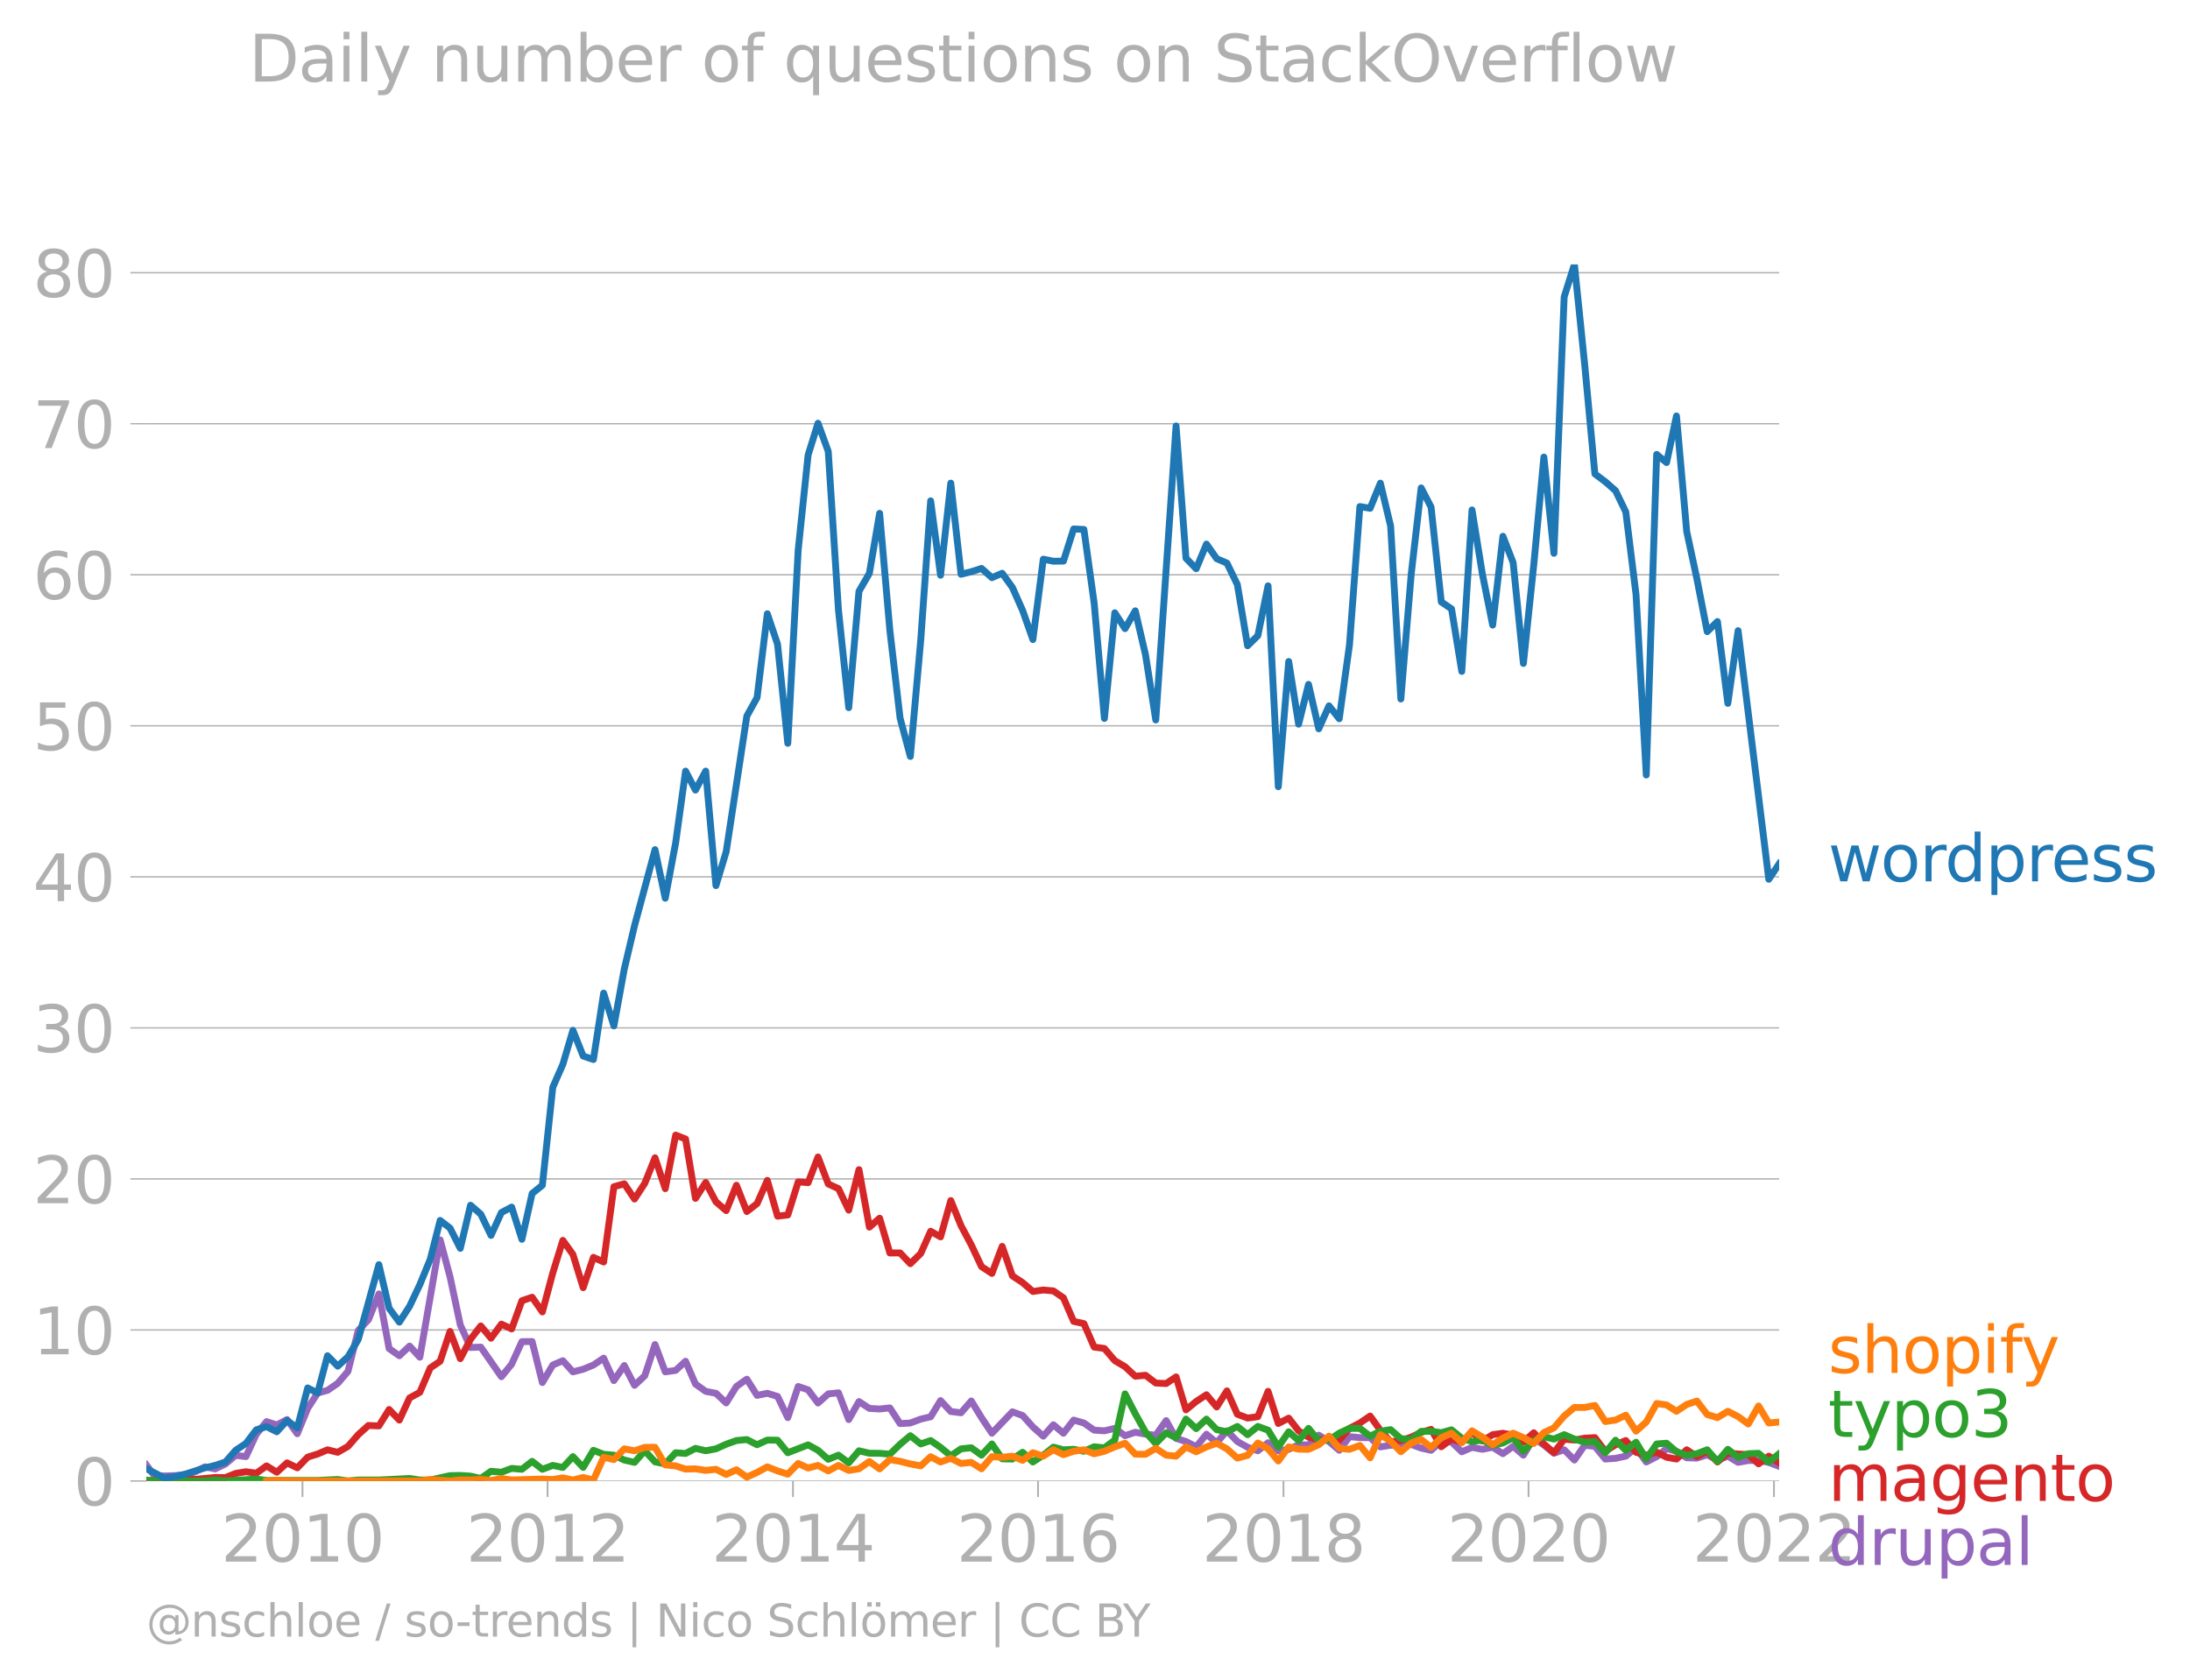 <svg xmlns:xlink="http://www.w3.org/1999/xlink" width="638.655" height="489.969" viewBox="0 0 478.991 367.477" xmlns="http://www.w3.org/2000/svg"><defs><style>*{stroke-linejoin:round;stroke-linecap:butt}</style></defs><g id="figure_1"><path d="M0 367.477h478.991V0H0v367.477z" style="fill:none" id="patch_1"/><g id="axes_1"><path d="M32.015 323.95h357.12V57.838H32.015V323.95z" style="fill:none" id="patch_2"/><g id="matplotlib.axis_1"><g id="xtick_1"><g id="line2d_1"><defs><path id="m1b70f5ff56" d="M0 0v3.5" style="stroke:#b0b0b0;stroke-width:.4"/></defs><use xlink:href="#m1b70f5ff56" x="66.159" y="323.95" style="fill:#b0b0b0;stroke:#b0b0b0;stroke-width:.4"/></g><g style="fill:#b0b0b0" transform="matrix(.14 0 0 -.14 48.344 341.588)" id="text_1"><defs><path id="DejaVuSans-32" d="M1228 531h2203V0H469v531q359 372 979 998 621 627 780 809 303 340 423 576 121 236 121 464 0 372-261 606-261 235-680 235-297 0-627-103-329-103-704-313v638q381 153 712 231 332 78 607 78 725 0 1156-363 431-362 431-968 0-288-108-546-107-257-392-607-78-91-497-524-418-433-1181-1211z" transform="scale(.016)"/><path id="DejaVuSans-30" d="M2034 4250q-487 0-733-480-245-479-245-1442 0-959 245-1439 246-480 733-480 491 0 736 480 246 480 246 1439 0 963-246 1442-245 480-736 480zm0 500q785 0 1199-621 414-620 414-1801 0-1178-414-1799Q2819-91 2034-91q-784 0-1198 620-414 621-414 1799 0 1181 414 1801 414 621 1198 621z" transform="scale(.016)"/><path id="DejaVuSans-31" d="M794 531h1031v3560L703 3866v575l1116 225h631V531h1031V0H794v531z" transform="scale(.016)"/></defs><use xlink:href="#DejaVuSans-32"/><use xlink:href="#DejaVuSans-30" x="63.623"/><use xlink:href="#DejaVuSans-31" x="127.246"/><use xlink:href="#DejaVuSans-30" x="190.869"/></g></g><g id="xtick_2"><use xlink:href="#m1b70f5ff56" x="119.762" y="323.95" style="fill:#b0b0b0;stroke:#b0b0b0;stroke-width:.4" id="line2d_2"/><g style="fill:#b0b0b0" transform="matrix(.14 0 0 -.14 101.947 341.588)" id="text_2"><use xlink:href="#DejaVuSans-32"/><use xlink:href="#DejaVuSans-30" x="63.623"/><use xlink:href="#DejaVuSans-31" x="127.246"/><use xlink:href="#DejaVuSans-32" x="190.869"/></g></g><g id="xtick_3"><use xlink:href="#m1b70f5ff56" x="173.438" y="323.95" style="fill:#b0b0b0;stroke:#b0b0b0;stroke-width:.4" id="line2d_3"/><g style="fill:#b0b0b0" transform="matrix(.14 0 0 -.14 155.623 341.588)" id="text_3"><defs><path id="DejaVuSans-34" d="M2419 4116 825 1625h1594v2491zm-166 550h794V1625h666v-525h-666V0h-628v1100H313v609l1940 2957z" transform="scale(.016)"/></defs><use xlink:href="#DejaVuSans-32"/><use xlink:href="#DejaVuSans-30" x="63.623"/><use xlink:href="#DejaVuSans-31" x="127.246"/><use xlink:href="#DejaVuSans-34" x="190.869"/></g></g><g id="xtick_4"><use xlink:href="#m1b70f5ff56" x="227.041" y="323.95" style="fill:#b0b0b0;stroke:#b0b0b0;stroke-width:.4" id="line2d_4"/><g style="fill:#b0b0b0" transform="matrix(.14 0 0 -.14 209.226 341.588)" id="text_4"><defs><path id="DejaVuSans-36" d="M2113 2584q-425 0-674-291-248-290-248-796 0-503 248-796 249-292 674-292t673 292q248 293 248 796 0 506-248 796-248 291-673 291zm1253 1979v-575q-238 112-480 171-242 60-480 60-625 0-955-422-329-422-376-1275 184 272 462 417 279 145 613 145 703 0 1111-427 408-426 408-1160 0-719-425-1154Q2819-91 2113-91q-810 0-1238 620-428 621-428 1799 0 1106 525 1764t1409 658q238 0 480-47t505-140z" transform="scale(.016)"/></defs><use xlink:href="#DejaVuSans-32"/><use xlink:href="#DejaVuSans-30" x="63.623"/><use xlink:href="#DejaVuSans-31" x="127.246"/><use xlink:href="#DejaVuSans-36" x="190.869"/></g></g><g id="xtick_5"><use xlink:href="#m1b70f5ff56" x="280.718" y="323.95" style="fill:#b0b0b0;stroke:#b0b0b0;stroke-width:.4" id="line2d_5"/><g style="fill:#b0b0b0" transform="matrix(.14 0 0 -.14 262.903 341.588)" id="text_5"><defs><path id="DejaVuSans-38" d="M2034 2216q-450 0-708-241-257-241-257-662 0-422 257-663 258-241 708-241t709 242q260 243 260 662 0 421-258 662-257 241-711 241zm-631 268q-406 100-633 378-226 279-226 679 0 559 398 884 399 325 1092 325 697 0 1094-325t397-884q0-400-227-679-226-278-629-378 456-106 710-416 255-309 255-755 0-679-414-1042Q2806-91 2034-91q-771 0-1186 362-414 363-414 1042 0 446 256 755 257 310 713 416zm-231 997q0-362 226-565 227-203 636-203 407 0 636 203 230 203 230 565 0 363-230 566-229 203-636 203-409 0-636-203-226-203-226-566z" transform="scale(.016)"/></defs><use xlink:href="#DejaVuSans-32"/><use xlink:href="#DejaVuSans-30" x="63.623"/><use xlink:href="#DejaVuSans-31" x="127.246"/><use xlink:href="#DejaVuSans-38" x="190.869"/></g></g><g id="xtick_6"><use xlink:href="#m1b70f5ff56" x="334.321" y="323.95" style="fill:#b0b0b0;stroke:#b0b0b0;stroke-width:.4" id="line2d_6"/><g style="fill:#b0b0b0" transform="matrix(.14 0 0 -.14 316.506 341.588)" id="text_6"><use xlink:href="#DejaVuSans-32"/><use xlink:href="#DejaVuSans-30" x="63.623"/><use xlink:href="#DejaVuSans-32" x="127.246"/><use xlink:href="#DejaVuSans-30" x="190.869"/></g></g><g id="xtick_7"><use xlink:href="#m1b70f5ff56" x="387.997" y="323.95" style="fill:#b0b0b0;stroke:#b0b0b0;stroke-width:.4" id="line2d_7"/><g style="fill:#b0b0b0" transform="matrix(.14 0 0 -.14 370.182 341.588)" id="text_7"><use xlink:href="#DejaVuSans-32"/><use xlink:href="#DejaVuSans-30" x="63.623"/><use xlink:href="#DejaVuSans-32" x="127.246"/><use xlink:href="#DejaVuSans-32" x="190.869"/></g></g></g><g id="matplotlib.axis_2"><g id="ytick_1"><path d="M32.015 323.95h357.12" clip-path="url(#paf08ccc28e)" style="fill:none;stroke:#b0b0b0;stroke-width:.3;stroke-linecap:square" id="line2d_8"/><g id="line2d_9"><defs><path id="mf409feacfd" d="M0 0h-3.5" style="stroke:#b0b0b0;stroke-width:.3"/></defs><use xlink:href="#mf409feacfd" x="32.015" y="323.95" style="fill:#b0b0b0;stroke:#b0b0b0;stroke-width:.3"/></g><use xlink:href="#DejaVuSans-30" style="fill:#b0b0b0" transform="matrix(.14 0 0 -.14 16.108 329.269)" id="text_8"/></g><g id="ytick_2"><path d="M32.015 290.912h357.12" clip-path="url(#paf08ccc28e)" style="fill:none;stroke:#b0b0b0;stroke-width:.3;stroke-linecap:square" id="line2d_10"/><use xlink:href="#mf409feacfd" x="32.015" y="290.912" style="fill:#b0b0b0;stroke:#b0b0b0;stroke-width:.3" id="line2d_11"/><g style="fill:#b0b0b0" transform="matrix(.14 0 0 -.14 7.2 296.231)" id="text_9"><use xlink:href="#DejaVuSans-31"/><use xlink:href="#DejaVuSans-30" x="63.623"/></g></g><g id="ytick_3"><path d="M32.015 257.875h357.12" clip-path="url(#paf08ccc28e)" style="fill:none;stroke:#b0b0b0;stroke-width:.3;stroke-linecap:square" id="line2d_12"/><use xlink:href="#mf409feacfd" x="32.015" y="257.875" style="fill:#b0b0b0;stroke:#b0b0b0;stroke-width:.3" id="line2d_13"/><g style="fill:#b0b0b0" transform="matrix(.14 0 0 -.14 7.2 263.194)" id="text_10"><use xlink:href="#DejaVuSans-32"/><use xlink:href="#DejaVuSans-30" x="63.623"/></g></g><g id="ytick_4"><path d="M32.015 224.837h357.12" clip-path="url(#paf08ccc28e)" style="fill:none;stroke:#b0b0b0;stroke-width:.3;stroke-linecap:square" id="line2d_14"/><use xlink:href="#mf409feacfd" x="32.015" y="224.837" style="fill:#b0b0b0;stroke:#b0b0b0;stroke-width:.3" id="line2d_15"/><g style="fill:#b0b0b0" transform="matrix(.14 0 0 -.14 7.2 230.156)" id="text_11"><defs><path id="DejaVuSans-33" d="M2597 2516q453-97 707-404 255-306 255-756 0-690-475-1069Q2609-91 1734-91q-293 0-604 58T488 141v609q262-153 574-231 313-78 654-78 593 0 904 234t311 681q0 413-289 645-289 233-804 233h-544v519h569q465 0 712 186t247 536q0 359-255 551-254 193-729 193-260 0-557-57-297-56-653-174v562q360 100 674 150t592 50q719 0 1137-327 419-326 419-882 0-388-222-655t-631-370z" transform="scale(.016)"/></defs><use xlink:href="#DejaVuSans-33"/><use xlink:href="#DejaVuSans-30" x="63.623"/></g></g><g id="ytick_5"><path d="M32.015 191.8h357.12" clip-path="url(#paf08ccc28e)" style="fill:none;stroke:#b0b0b0;stroke-width:.3;stroke-linecap:square" id="line2d_16"/><use xlink:href="#mf409feacfd" x="32.015" y="191.8" style="fill:#b0b0b0;stroke:#b0b0b0;stroke-width:.3" id="line2d_17"/><g style="fill:#b0b0b0" transform="matrix(.14 0 0 -.14 7.2 197.119)" id="text_12"><use xlink:href="#DejaVuSans-34"/><use xlink:href="#DejaVuSans-30" x="63.623"/></g></g><g id="ytick_6"><path d="M32.015 158.762h357.12" clip-path="url(#paf08ccc28e)" style="fill:none;stroke:#b0b0b0;stroke-width:.3;stroke-linecap:square" id="line2d_18"/><use xlink:href="#mf409feacfd" x="32.015" y="158.762" style="fill:#b0b0b0;stroke:#b0b0b0;stroke-width:.3" id="line2d_19"/><g style="fill:#b0b0b0" transform="matrix(.14 0 0 -.14 7.2 164.081)" id="text_13"><defs><path id="DejaVuSans-35" d="M691 4666h2478v-532H1269V2991q137 47 274 70 138 23 276 23 781 0 1237-428 457-428 457-1159 0-753-469-1171Q2575-91 1722-91q-294 0-599 50Q819 9 494 109v635q281-153 581-228t634-75q541 0 856 284 316 284 316 772 0 487-316 771-315 285-856 285-253 0-505-56-251-56-513-175v2344z" transform="scale(.016)"/></defs><use xlink:href="#DejaVuSans-35"/><use xlink:href="#DejaVuSans-30" x="63.623"/></g></g><g id="ytick_7"><path d="M32.015 125.725h357.12" clip-path="url(#paf08ccc28e)" style="fill:none;stroke:#b0b0b0;stroke-width:.3;stroke-linecap:square" id="line2d_20"/><use xlink:href="#mf409feacfd" x="32.015" y="125.725" style="fill:#b0b0b0;stroke:#b0b0b0;stroke-width:.3" id="line2d_21"/><g style="fill:#b0b0b0" transform="matrix(.14 0 0 -.14 7.2 131.044)" id="text_14"><use xlink:href="#DejaVuSans-36"/><use xlink:href="#DejaVuSans-30" x="63.623"/></g></g><g id="ytick_8"><path d="M32.015 92.687h357.12" clip-path="url(#paf08ccc28e)" style="fill:none;stroke:#b0b0b0;stroke-width:.3;stroke-linecap:square" id="line2d_22"/><use xlink:href="#mf409feacfd" x="32.015" y="92.687" style="fill:#b0b0b0;stroke:#b0b0b0;stroke-width:.3" id="line2d_23"/><g style="fill:#b0b0b0" transform="matrix(.14 0 0 -.14 7.2 98.006)" id="text_15"><defs><path id="DejaVuSans-37" d="M525 4666h3000v-269L1831 0h-659l1594 4134H525v532z" transform="scale(.016)"/></defs><use xlink:href="#DejaVuSans-37"/><use xlink:href="#DejaVuSans-30" x="63.623"/></g></g><g id="ytick_9"><path d="M32.015 59.65h357.12" clip-path="url(#paf08ccc28e)" style="fill:none;stroke:#b0b0b0;stroke-width:.3;stroke-linecap:square" id="line2d_24"/><use xlink:href="#mf409feacfd" x="32.015" y="59.65" style="fill:#b0b0b0;stroke:#b0b0b0;stroke-width:.3" id="line2d_25"/><g style="fill:#b0b0b0" transform="matrix(.14 0 0 -.14 7.2 64.968)" id="text_16"><use xlink:href="#DejaVuSans-38"/><use xlink:href="#DejaVuSans-30" x="63.623"/></g></g></g><path d="m32.015 320.44 1.726 2.338 2.24.07 2.239-.07 2.276-.214 2.166-.62 2.166-1.085 2.24.448 2.24-1.087 2.239-1.887 2.24.288 2.276-4.902 2.24-2.764 2.239.739 2.24-1.18 2.24 3.098 2.275-5.542 2.167-3.353 2.166-.59 2.24-1.541 2.239-2.615 2.24-8.949 2.239-2.348 2.276-5.648 2.24 11.96 2.24 1.575 2.239-2.125 2.24 2.444 4.442-25.672 2.166 8.088 2.24 10.515 2.24 4.938 2.239-.092 4.516 6.486 2.24-2.742 2.239-4.931 2.24-.025 2.239 8.977 2.276-3.836 2.203-.952 2.203 2.444 2.24-.576 2.24-.916 2.239-1.507 2.24 4.917 2.276-3.304 2.24 4.334 2.239-2.096 2.24-6.824 2.239 5.972 2.276-.32 2.166-2.002 2.166 4.986 2.24 1.606 2.24.419 2.24 2.113 2.239-3.605 2.276-1.599 2.24 3.553 2.24-.462 2.239.682 2.24 4.646 2.276-6.82 2.166.734 2.166 2.89 2.24-2 2.24-.239 2.239 5.855 2.24-3.937 2.275 1.492 2.24.132 2.24-.238 2.24 3.432 2.239-.128 2.276-.853 2.166-.506 2.166-3.544 2.24 2.388 2.24.277 2.24-2.59 2.239 3.655 2.276 3.41 4.48-4.689 2.239.818 2.24 2.486 2.276 2.025 2.202-2.499 2.203 1.86 2.24-2.881 2.24.643 2.239 1.56 2.24.145 2.276-.533 2.24 1.599 2.239-.746 2.24.415 2.24.224 2.275-3.197 2.167 3.894 2.166.688 2.24 1.144 2.239-2.742 2.24 1.861 2.239-2.607 2.276 2.344 2.24 1.254 2.24.771 2.239-1.762 2.24 1.762 2.276-.32 2.166-.978 2.166.02 2.24-2.136 2.24 1.39 2.239 1.914 2.24-2.98 2.276.213 2.24.014 2.239 2.01 2.24-.358 2.239.039 2.276-.213 2.166.795 2.167.484 2.24-1.986 2.239.174 2.24 2.139 2.239-.967 2.276.427 2.24-.452 2.24 1.41 2.239-1.63 2.24 1.95 2.276-3.73 2.203 1.518 2.202 1.786 2.24-.753 2.24 2.245 2.24-3.236 2.239.252 2.276 2.771 2.24-.16 2.24-.48 2.239-1.832 2.24 3.111 2.276-1.172 2.166-1.75 2.166.578 2.24 1.435 2.239.057 2.24-.718 2.24 1.144 2.275-.852 2.24 1.36 2.24-.401 2.24-.04 2.239.466 2.276.853h0" clip-path="url(#paf08ccc28e)" style="fill:none;stroke:#9467bd;stroke-width:1.5;stroke-linecap:square" id="line2d_26"/><path d="m32.015 323.95 1.726-.107 2.24-.003 4.515-.53 2.166.286 4.406-.417 2.24.025 2.239-.906 2.24-.373 2.276.32 2.24-1.599 2.239 1.386 2.24-2.047 2.24 1.087 2.275-2.344 2.167-.678 2.166-.92 2.24.543 2.239-1.29 2.24-2.565 2.239-2.017 2.276.106 2.24-3.595 2.24 2.316 2.239-4.849 2.24-1.225 2.276-5.33 2.166-1.468 2.166-6.524 2.24 5.957 2.24-4.252 2.239-2.906 2.24 2.693 2.276-3.09 2.24 1.058 2.239-6.174 2.24-.764 2.239 3.215 2.276-8.526 2.203-7.125 2.203 3.076 2.24 7.268 2.24-6.63 2.239 1.013 2.24-16.465 2.276-.64 2.24 3.34 2.239-3.446 2.24-5.585 2.239 6.757 2.276-11.723 2.166.86 2.166 12.995 2.24-3.492 2.24 4.238 2.24 1.929 2.239-5.553 2.276 5.755 2.24-1.744 2.24-5.077 2.239 7.83 2.24-.263 2.276-7.247 2.166.187 2.166-5.622 2.24 5.897 2.24 1.03 2.239 4.697 2.24-8.853 2.275 12.575 2.24-1.96 2.24 7.609 2.24-.01 2.239 2.354 2.276-2.238 2.166-4.86 2.166 1.237 2.24-7.947 2.24 5.496 2.24 4.195 2.239 4.757 2.276 1.492 2.24-5.918 2.24 6.45 2.239 1.479 2.24 1.932 2.276-.32 2.202.195 2.203 1.51 2.24 5.162 2.24.487 2.239 5.13 2.24.305 2.276 2.664 2.24 1.325 2.239 2.086 2.24-.213 2.24 1.705 2.275.106 2.167-1.457 2.166 7.212 2.24-1.84 2.239-1.464 2.24 2.675 2.239-3.527 2.276 5.115 2.24.835 2.24-.302 2.239-5.534 2.24 7.026 2.276-1.172 2.166 2.775 2.166 1.381 2.24.562 4.479.11 2.24-2.59 2.276-1.172 2.24-1.524 2.239 3.122 2.24 2.494 2.239-.256 2.276-.746 2.166-1.027 2.167-.678 2.24 3.808 2.239-1.676 2.24.685 2.239-2.177 2.276 1.918 2.24-1.393 2.24-.312 2.239.422 2.24 1.496 2.276-2.025 2.203 2.462 2.202 1.908 2.24-2.96 2.24.189 2.24-.409 2.239-.124 2.276 2.984 2.24-1.428 2.24-.917 2.239 2.569 2.24.628 2.276-.639 2.166 1.096 2.166.396 2.24-2.032 2.239 1.5 2.24-1.17 2.24 2.341 2.275-1.918 4.48.32 2.24 2.01 2.239-1.69 2.276 1.492h0" clip-path="url(#paf08ccc28e)" style="fill:none;stroke:#d62728;stroke-width:1.5;stroke-linecap:square" id="line2d_27"/><path d="m32.015 323.743 1.726.207 2.24-.11 2.239.11h6.608l2.24-.22 2.24.22 6.755-.426 2.24.316 11.16-.008 4.406-.213 2.24.33 2.24-.22 4.515.008 6.719-.338 2.24.338h2.276l4.332-.96 2.24-.039 2.24.146 2.239.515 2.24-1.58 2.276.213 2.24-.835 2.239.195 2.24-1.737 2.239 1.737 2.276-.853 2.203.449 2.203-2.367 2.24 2.355 2.24-3.74 2.239.877 2.24.188 2.276 1.066 2.24.508 2.239-2.533 2.24 2.423 2.239.455 2.276-2.451 2.166.163 2.166-1.123 2.24.533 2.24-.426 2.24-1.005 2.239-.807 2.276-.213 2.24 1.13 2.24-1.023 2.239.032 2.24 2.739 4.442-1.725 2.166 1.192 2.24 1.978 2.24-.913 2.239 1.684 2.24-2.643 2.275.533 2.24.018 2.24.195 2.24-2.177 2.239-1.872 2.276 1.811 2.166-.75 2.166 1.496 2.24 1.848 2.24-1.528 2.24-.234 2.239 1.62 2.276-2.452 2.24 3.254 2.24.05 2.239-1.481 2.24 2.12 2.276-1.492 2.202-1.756 2.203.584 2.24-.117 2.24.437 2.239-.988 2.24.242 2.276-1.705 2.24-10.1 2.239 4.345 2.24 4.025 2.24 2.476 2.275-2.345 2.167 1.112 2.166-4.096 2.24 2.082 2.239-2.082 2.24 2.302 2.239.469 2.276-1.172 2.24 1.804 2.24-1.804 2.239.813 2.24 3.663 2.276-3.304 2.166 1.914 2.166-2.66 2.24 2.7 2.24-.142 2.239-1.51 2.24-1.048h2.276l2.24 1.709 2.239-1.07 2.24-.362 2.239 1.961 2.276.213 2.166-1.796 2.167-.016 2.24.299 2.239-.618 2.24 1.83 2.239.727 2.276-.32 2.24 1.134 2.24-.494 2.239-1.158 2.24 2.97 2.276-2.345 2.203-.838 2.202.519 2.24-.967 2.24.967 2.24.685 2.239-.153 2.276 2.452 2.24-2.74 2.24 2.207 2.239-1.766 2.24 3.684 2.276-3.304 2.166-.16 2.166 1.865 2.24.778 2.239-.351 2.24-.86 2.24 2.565 2.275-2.664 2.24 1.75 2.24-.791 2.24-.09 2.239 1.901 2.276-1.811h0" clip-path="url(#paf08ccc28e)" style="fill:none;stroke:#2ca02c;stroke-width:1.5;stroke-linecap:square" id="line2d_28"/><g style="fill:#1f77b4" transform="matrix(.14 0 0 -.14 399.849 192.785)" id="text_17"><defs><path id="DejaVuSans-77" d="M269 3500h575l719-2731 715 2731h678l719-2731 716 2731h575L4050 0h-678l-753 2869L1863 0h-679L269 3500z" transform="scale(.016)"/><path id="DejaVuSans-6f" d="M1959 3097q-462 0-731-361t-269-989q0-628 267-989 268-361 733-361 460 0 728 362 269 363 269 988 0 622-269 986-268 364-728 364zm0 487q750 0 1178-488 429-487 429-1349 0-859-429-1349Q2709-91 1959-91q-753 0-1180 489-426 490-426 1349 0 862 426 1349 427 488 1180 488z" transform="scale(.016)"/><path id="DejaVuSans-72" d="M2631 2963q-97 56-211 82-114 27-251 27-488 0-749-317t-261-911V0H581v3500h578v-544q182 319 472 473 291 155 707 155 59 0 131-8 72-7 159-23l3-590z" transform="scale(.016)"/><path id="DejaVuSans-64" d="M2906 2969v1894h575V0h-575v525q-181-312-458-464-276-152-664-152-634 0-1033 506-398 507-398 1332t398 1331q399 506 1033 506 388 0 664-152 277-151 458-463zM947 1747q0-634 261-995t717-361q456 0 718 361 263 361 263 995t-263 995q-262 361-718 361t-717-361q-261-361-261-995z" transform="scale(.016)"/><path id="DejaVuSans-70" d="M1159 525v-1856H581v4831h578v-531q182 312 458 463 277 152 661 152 638 0 1036-506 399-506 399-1331T3314 415Q2916-91 2278-91q-384 0-661 152-276 152-458 464zm1957 1222q0 634-261 995t-717 361q-457 0-718-361t-261-995q0-634 261-995t718-361q456 0 717 361t261 995z" transform="scale(.016)"/><path id="DejaVuSans-65" d="M3597 1894v-281H953q38-594 358-905t892-311q331 0 642 81t618 244V178Q3153 47 2828-22t-659-69q-838 0-1327 487-489 488-489 1320 0 859 464 1363 464 505 1252 505 706 0 1117-455 411-454 411-1235zm-575 169q-6 471-264 752-258 282-683 282-481 0-770-272t-333-766l2050 4z" transform="scale(.016)"/><path id="DejaVuSans-73" d="M2834 3397v-544q-243 125-506 187-262 63-544 63-428 0-642-131t-214-394q0-200 153-314t616-217l197-44q612-131 870-370t258-667q0-488-386-773Q2250-91 1575-91q-281 0-586 55T347 128v594q319-166 628-249 309-82 613-82 406 0 624 139 219 139 219 392 0 234-158 359-157 125-692 241l-200 47q-534 112-772 345-237 233-237 639 0 494 350 762 350 269 994 269 318 0 599-47 282-46 519-140z" transform="scale(.016)"/></defs><use xlink:href="#DejaVuSans-77"/><use xlink:href="#DejaVuSans-6f" x="81.787"/><use xlink:href="#DejaVuSans-72" x="142.969"/><use xlink:href="#DejaVuSans-64" x="182.332"/><use xlink:href="#DejaVuSans-70" x="245.809"/><use xlink:href="#DejaVuSans-72" x="309.285"/><use xlink:href="#DejaVuSans-65" x="348.148"/><use xlink:href="#DejaVuSans-73" x="409.672"/><use xlink:href="#DejaVuSans-73" x="461.771"/></g><g style="fill:#ff7f0e" transform="matrix(.14 0 0 -.14 399.849 300.312)" id="text_18"><defs><path id="DejaVuSans-68" d="M3513 2113V0h-575v2094q0 497-194 743-194 247-581 247-466 0-735-297-269-296-269-809V0H581v4863h578V2956q207 316 486 472 280 156 646 156 603 0 912-373 310-373 310-1098z" transform="scale(.016)"/><path id="DejaVuSans-69" d="M603 3500h575V0H603v3500zm0 1363h575v-729H603v729z" transform="scale(.016)"/><path id="DejaVuSans-66" d="M2375 4863v-479h-550q-309 0-430-125-120-125-120-450v-309h947v-447h-947V0H697v3053H147v447h550v244q0 584 272 851 272 268 862 268h544z" transform="scale(.016)"/><path id="DejaVuSans-79" d="M2059-325q-243-625-475-815-231-191-618-191H506v481h338q237 0 368 113 132 112 291 531l103 262L191 3500h609L1894 763l1094 2737h609L2059-325z" transform="scale(.016)"/></defs><use xlink:href="#DejaVuSans-73"/><use xlink:href="#DejaVuSans-68" x="52.1"/><use xlink:href="#DejaVuSans-6f" x="115.479"/><use xlink:href="#DejaVuSans-70" x="176.66"/><use xlink:href="#DejaVuSans-69" x="240.137"/><use xlink:href="#DejaVuSans-66" x="267.92"/><use xlink:href="#DejaVuSans-79" x="301.375"/></g><g style="fill:#2ca02c" transform="matrix(.14 0 0 -.14 399.849 314.312)" id="text_19"><defs><path id="DejaVuSans-74" d="M1172 4494v-994h1184v-447H1172V1153q0-428 117-550t477-122h590V0h-590q-666 0-919 248-253 249-253 905v1900H172v447h422v994h578z" transform="scale(.016)"/></defs><use xlink:href="#DejaVuSans-74"/><use xlink:href="#DejaVuSans-79" x="39.209"/><use xlink:href="#DejaVuSans-70" x="98.389"/><use xlink:href="#DejaVuSans-6f" x="161.865"/><use xlink:href="#DejaVuSans-33" x="223.047"/></g><g style="fill:#d62728" transform="matrix(.14 0 0 -.14 399.849 328.312)" id="text_20"><defs><path id="DejaVuSans-6d" d="M3328 2828q216 388 516 572t706 184q547 0 844-383 297-382 297-1088V0h-578v2094q0 503-179 746-178 244-543 244-447 0-707-297-259-296-259-809V0h-578v2094q0 506-178 748t-550 242q-441 0-701-298-259-298-259-808V0H581v3500h578v-544q197 322 472 475t653 153q382 0 649-194 267-193 395-562z" transform="scale(.016)"/><path id="DejaVuSans-61" d="M2194 1759q-697 0-966-159t-269-544q0-306 202-486 202-179 548-179 479 0 768 339t289 901v128h-572zm1147 238V0h-575v531q-197-318-491-470T1556-91q-537 0-855 302-317 302-317 808 0 590 395 890 396 300 1180 300h807v57q0 397-261 614t-733 217q-300 0-585-72-284-72-546-216v532q315 122 612 182 297 61 578 61 760 0 1135-394 375-393 375-1193z" transform="scale(.016)"/><path id="DejaVuSans-67" d="M2906 1791q0 625-258 968-257 344-723 344-462 0-720-344-258-343-258-968 0-622 258-966t720-344q466 0 723 344 258 344 258 966zm575-1357q0-893-397-1329-396-436-1215-436-303 0-572 45t-522 139v559q253-137 500-202 247-66 503-66 566 0 847 295t281 892v285q-178-310-456-463T1784 0Q1141 0 747 490 353 981 353 1791q0 812 394 1302 394 491 1037 491 388 0 666-153t456-462v531h575V434z" transform="scale(.016)"/><path id="DejaVuSans-6e" d="M3513 2113V0h-575v2094q0 497-194 743-194 247-581 247-466 0-735-297-269-296-269-809V0H581v3500h578v-544q207 316 486 472 280 156 646 156 603 0 912-373 310-373 310-1098z" transform="scale(.016)"/></defs><use xlink:href="#DejaVuSans-6d"/><use xlink:href="#DejaVuSans-61" x="97.412"/><use xlink:href="#DejaVuSans-67" x="158.691"/><use xlink:href="#DejaVuSans-65" x="222.168"/><use xlink:href="#DejaVuSans-6e" x="283.691"/><use xlink:href="#DejaVuSans-74" x="347.07"/><use xlink:href="#DejaVuSans-6f" x="386.279"/></g><g style="fill:#9467bd" transform="matrix(.14 0 0 -.14 399.849 342.312)" id="text_21"><defs><path id="DejaVuSans-75" d="M544 1381v2119h575V1403q0-497 193-746 194-248 582-248 465 0 735 297 271 297 271 810v1984h575V0h-575v538q-209-319-486-474-276-155-642-155-603 0-916 375-312 375-312 1097zm1447 2203z" transform="scale(.016)"/><path id="DejaVuSans-6c" d="M603 4863h575V0H603v4863z" transform="scale(.016)"/></defs><use xlink:href="#DejaVuSans-64"/><use xlink:href="#DejaVuSans-72" x="63.477"/><use xlink:href="#DejaVuSans-75" x="104.59"/><use xlink:href="#DejaVuSans-70" x="167.969"/><use xlink:href="#DejaVuSans-61" x="231.445"/><use xlink:href="#DejaVuSans-6c" x="292.725"/></g><g style="fill:#b0b0b0" transform="matrix(.097 0 0 -.097 32.015 357.986)" id="text_22"><defs><path id="DejaVuSans-40" d="M2381 1678q0-447 222-702 222-254 610-254 384 0 604 256 221 256 221 700 0 438-225 695-225 258-607 258-378 0-602-256-223-256-223-697zm1703-934q-187-241-429-355t-564-114q-538 0-874 389t-336 1014q0 625 337 1015 338 391 873 391 322 0 565-117 244-117 428-354v409h447V722q457 69 714 417 258 349 258 902 0 334-99 628-98 294-298 544-325 409-792 626t-1017 217q-384 0-738-102-353-101-653-301-490-319-767-836-276-517-276-1120 0-497 179-932 180-434 521-765 328-325 759-495 431-171 922-171 403 0 792 136t714 389l281-347q-390-303-851-464t-936-161q-578 0-1091 205-512 205-912 595Q841 78 631 592q-209 514-209 1105 0 569 212 1084 213 516 607 907 403 396 931 607t1119 211q662 0 1229-272 568-271 952-771 234-307 357-666 124-359 124-744 0-822-497-1297T4084 263v481z" transform="scale(.016)"/><path id="DejaVuSans-63" d="M3122 3366v-538q-244 135-489 202t-495 67q-560 0-870-355-309-354-309-995t309-996q310-354 870-354 250 0 495 67t489 202V134Q2881 22 2623-34q-257-57-548-57-791 0-1257 497-465 497-465 1341 0 856 470 1346 471 491 1290 491 265 0 518-55 253-54 491-163z" transform="scale(.016)"/><path id="DejaVuSans-2f" d="M1625 4666h531L531-594H0l1625 5260z" transform="scale(.016)"/><path id="DejaVuSans-2d" d="M313 2009h1684v-512H313v512z" transform="scale(.016)"/><path id="DejaVuSans-7c" d="M1344 4891v-6400H813v6400h531z" transform="scale(.016)"/><path id="DejaVuSans-4e" d="M628 4666h850L3547 763v3903h612V0h-850L1241 3903V0H628v4666z" transform="scale(.016)"/><path id="DejaVuSans-53" d="M3425 4513v-616q-359 172-678 256-319 85-616 85-515 0-795-200t-280-569q0-310 186-468 186-157 705-254l381-78q706-135 1042-474t336-907q0-679-455-1029Q2797-91 1919-91q-331 0-705 75-373 75-773 222v650q384-215 753-325 369-109 725-109 540 0 834 212 294 213 294 607 0 343-211 537t-692 291l-385 75q-706 140-1022 440-315 300-315 835 0 619 436 975t1201 356q329 0 669-60 341-59 697-177z" transform="scale(.016)"/><path id="DejaVuSans-f6" d="M1959 3097q-462 0-731-361t-269-989q0-628 267-989 268-361 733-361 460 0 728 362 269 363 269 988 0 622-269 986-268 364-728 364zm0 487q750 0 1178-488 429-487 429-1349 0-859-429-1349Q2709-91 1959-91q-753 0-1180 489-426 490-426 1349 0 862 426 1349 427 488 1180 488zm295 1266h634v-631h-634v631zm-1222 0h634v-631h-634v631z" transform="scale(.016)"/><path id="DejaVuSans-43" d="M4122 4306v-665q-319 297-680 443-361 147-767 147-800 0-1225-489t-425-1414q0-922 425-1411t1225-489q406 0 767 147t680 444V359q-331-225-702-338-370-112-782-112-1060 0-1670 648-609 649-609 1771 0 1125 609 1773 610 649 1670 649 418 0 788-111 371-111 696-333z" transform="scale(.016)"/><path id="DejaVuSans-42" d="M1259 2228V519h1013q509 0 754 211 246 211 246 645 0 438-246 645-245 208-754 208H1259zm0 1919V2741h935q462 0 688 173 227 174 227 530 0 353-227 528-226 175-688 175h-935zm-631 519h1613q722 0 1112-300 391-300 391-853 0-429-200-682t-588-315q466-100 724-418 258-317 258-792 0-625-425-966Q3088 0 2303 0H628v4666z" transform="scale(.016)"/><path id="DejaVuSans-59" d="M-13 4666h679l1293-1919 1285 1919h678L2272 2222V0h-634v2222L-13 4666z" transform="scale(.016)"/></defs><use xlink:href="#DejaVuSans-40"/><use xlink:href="#DejaVuSans-6e" x="100"/><use xlink:href="#DejaVuSans-73" x="163.379"/><use xlink:href="#DejaVuSans-63" x="215.479"/><use xlink:href="#DejaVuSans-68" x="270.459"/><use xlink:href="#DejaVuSans-6c" x="333.838"/><use xlink:href="#DejaVuSans-6f" x="361.621"/><use xlink:href="#DejaVuSans-65" x="422.803"/><use xlink:href="#DejaVuSans-20" x="484.326"/><use xlink:href="#DejaVuSans-2f" x="516.113"/><use xlink:href="#DejaVuSans-20" x="549.805"/><use xlink:href="#DejaVuSans-73" x="581.592"/><use xlink:href="#DejaVuSans-6f" x="633.691"/><use xlink:href="#DejaVuSans-2d" x="696.748"/><use xlink:href="#DejaVuSans-74" x="732.832"/><use xlink:href="#DejaVuSans-72" x="772.041"/><use xlink:href="#DejaVuSans-65" x="810.904"/><use xlink:href="#DejaVuSans-6e" x="872.428"/><use xlink:href="#DejaVuSans-64" x="935.807"/><use xlink:href="#DejaVuSans-73" x="999.283"/><use xlink:href="#DejaVuSans-20" x="1051.383"/><use xlink:href="#DejaVuSans-7c" x="1083.17"/><use xlink:href="#DejaVuSans-20" x="1116.861"/><use xlink:href="#DejaVuSans-4e" x="1148.648"/><use xlink:href="#DejaVuSans-69" x="1223.453"/><use xlink:href="#DejaVuSans-63" x="1251.236"/><use xlink:href="#DejaVuSans-6f" x="1306.217"/><use xlink:href="#DejaVuSans-20" x="1367.398"/><use xlink:href="#DejaVuSans-53" x="1399.186"/><use xlink:href="#DejaVuSans-63" x="1462.662"/><use xlink:href="#DejaVuSans-68" x="1517.643"/><use xlink:href="#DejaVuSans-6c" x="1581.021"/><use xlink:href="#DejaVuSans-f6" x="1608.805"/><use xlink:href="#DejaVuSans-6d" x="1669.986"/><use xlink:href="#DejaVuSans-65" x="1767.398"/><use xlink:href="#DejaVuSans-72" x="1828.922"/><use xlink:href="#DejaVuSans-20" x="1870.035"/><use xlink:href="#DejaVuSans-7c" x="1901.822"/><use xlink:href="#DejaVuSans-20" x="1935.514"/><use xlink:href="#DejaVuSans-43" x="1967.301"/><use xlink:href="#DejaVuSans-43" x="2037.125"/><use xlink:href="#DejaVuSans-20" x="2106.949"/><use xlink:href="#DejaVuSans-42" x="2138.736"/><use xlink:href="#DejaVuSans-59" x="2201.84"/></g><g style="fill:#b0b0b0" transform="matrix(.14 0 0 -.14 54.43 17.838)" id="text_23"><defs><path id="DejaVuSans-44" d="M1259 4147V519h763q966 0 1414 437 448 438 448 1382 0 937-448 1373t-1414 436h-763zm-631 519h1297q1356 0 1990-564 635-564 635-1764 0-1207-638-1773Q3275 0 1925 0H628v4666z" transform="scale(.016)"/><path id="DejaVuSans-62" d="M3116 1747q0 634-261 995t-717 361q-457 0-718-361t-261-995q0-634 261-995t718-361q456 0 717 361t261 995zM1159 2969q182 312 458 463 277 152 661 152 638 0 1036-506 399-506 399-1331T3314 415Q2916-91 2278-91q-384 0-661 152-276 152-458 464V0H581v4863h578V2969z" transform="scale(.016)"/><path id="DejaVuSans-71" d="M947 1747q0-634 261-995t717-361q456 0 718 361 263 361 263 995t-263 995q-262 361-718 361t-717-361q-261-361-261-995zM2906 525q-181-312-458-464-276-152-664-152-634 0-1033 506-398 507-398 1332t398 1331q399 506 1033 506 388 0 664-152 277-151 458-463v531h575v-4831h-575V525z" transform="scale(.016)"/><path id="DejaVuSans-6b" d="M581 4863h578V1991l1716 1509h734L1753 1863 3688 0h-750L1159 1709V0H581v4863z" transform="scale(.016)"/><path id="DejaVuSans-4f" d="M2522 4238q-688 0-1093-513-404-512-404-1397 0-881 404-1394 405-512 1093-512 687 0 1089 512 402 513 402 1394 0 885-402 1397-402 513-1089 513zm0 512q981 0 1568-658 588-658 588-1764 0-1103-588-1761Q3503-91 2522-91q-984 0-1574 656-589 657-589 1763t589 1764q590 658 1574 658z" transform="scale(.016)"/><path id="DejaVuSans-76" d="M191 3500h609L1894 563l1094 2937h609L2284 0h-781L191 3500z" transform="scale(.016)"/></defs><use xlink:href="#DejaVuSans-44"/><use xlink:href="#DejaVuSans-61" x="77.002"/><use xlink:href="#DejaVuSans-69" x="138.281"/><use xlink:href="#DejaVuSans-6c" x="166.064"/><use xlink:href="#DejaVuSans-79" x="193.848"/><use xlink:href="#DejaVuSans-20" x="253.027"/><use xlink:href="#DejaVuSans-6e" x="284.814"/><use xlink:href="#DejaVuSans-75" x="348.193"/><use xlink:href="#DejaVuSans-6d" x="411.572"/><use xlink:href="#DejaVuSans-62" x="508.984"/><use xlink:href="#DejaVuSans-65" x="572.461"/><use xlink:href="#DejaVuSans-72" x="633.984"/><use xlink:href="#DejaVuSans-20" x="675.098"/><use xlink:href="#DejaVuSans-6f" x="706.885"/><use xlink:href="#DejaVuSans-66" x="768.066"/><use xlink:href="#DejaVuSans-20" x="803.271"/><use xlink:href="#DejaVuSans-71" x="835.059"/><use xlink:href="#DejaVuSans-75" x="898.535"/><use xlink:href="#DejaVuSans-65" x="961.914"/><use xlink:href="#DejaVuSans-73" x="1023.438"/><use xlink:href="#DejaVuSans-74" x="1075.537"/><use xlink:href="#DejaVuSans-69" x="1114.746"/><use xlink:href="#DejaVuSans-6f" x="1142.529"/><use xlink:href="#DejaVuSans-6e" x="1203.711"/><use xlink:href="#DejaVuSans-73" x="1267.09"/><use xlink:href="#DejaVuSans-20" x="1319.189"/><use xlink:href="#DejaVuSans-6f" x="1350.977"/><use xlink:href="#DejaVuSans-6e" x="1412.158"/><use xlink:href="#DejaVuSans-20" x="1475.537"/><use xlink:href="#DejaVuSans-53" x="1507.324"/><use xlink:href="#DejaVuSans-74" x="1570.801"/><use xlink:href="#DejaVuSans-61" x="1610.01"/><use xlink:href="#DejaVuSans-63" x="1671.289"/><use xlink:href="#DejaVuSans-6b" x="1726.27"/><use xlink:href="#DejaVuSans-4f" x="1784.18"/><use xlink:href="#DejaVuSans-76" x="1862.891"/><use xlink:href="#DejaVuSans-65" x="1922.07"/><use xlink:href="#DejaVuSans-72" x="1983.594"/><use xlink:href="#DejaVuSans-66" x="2024.707"/><use xlink:href="#DejaVuSans-6c" x="2059.912"/><use xlink:href="#DejaVuSans-6f" x="2087.695"/><use xlink:href="#DejaVuSans-77" x="2148.877"/></g><path d="m58.302 323.95 2.24-.107 4.48.107h26.8l2.277-.32 4.332.32 2.24-.22 2.24.007 2.239-.118 2.24.224 2.276-.426 2.24.313 6.718-.206 2.276.106 2.203-.364 2.203.47 2.24-.557 2.24.558 2.239-4.963 2.24.487 2.276-2.345 2.24.426 2.239-.746 2.24-.025 2.239 3.862 2.276.213 2.166.708 2.166-.069 2.24.352 2.24-.245 2.24 1.126 2.239-1.02 2.276 1.6 2.24-1.02 2.24-1.219 2.239.888 2.24.71 2.276-2.344 2.166 1.005 2.166-.579 2.24 1.208 2.24-1.208 2.239 1.098 2.24-.352 2.275-1.598 2.24 1.62 2.24-2.046 2.24.394 2.239.565 2.276.426 2.166-2.006 2.166 1.153 2.24-.799 2.24 1.12 2.24-.239 2.239 1.41 2.276-2.664 2.24.153 2.24-.26 2.239.92 2.24-1.665 2.276.746 2.202-1.4 2.203 1.08 2.24-.743 2.24-.323 2.239.874 2.24-.554 2.276-.96 2.24-.799 2.239 2.398 2.24.025 2.24-1.304 2.275 1.492 2.167.221 2.166-2.032 2.24 1.073 2.239-1.073 2.24-.8 2.239 1.226 2.276 2.025 2.24-.608 2.24-2.696 2.239 1.265 2.24 2.678 2.276-3.09 2.166.498 2.166.035 2.24-1.002 2.24-1.876 2.239 2.647 2.24.23 2.276-.852 2.24 2.714 2.239-5.059 2.24 1.425 2.239 2.305 2.276-1.918 2.166-.773 2.167 1.732 2.24-2.117 2.239-.973 2.24 2.074 2.239-2.607 2.276 1.385 2.24 1.663 2.24-1.45 2.239-1.083 2.24.977 2.276 1.279 2.203-2.389 2.202-1.022 2.24-2.59 2.24-1.886 2.24.015 2.239-.441 2.276 3.517 2.24-.323 2.24-1.063 2.239 3.485 2.24-1.992 2.276-4.05 2.166.308 2.166 1.397 2.24-1.5 2.239-.738 2.24 2.941 2.24.682 2.275-1.385 2.24 1.144 2.24 1.627 2.24-3.94 2.239 3.727 2.276-.213h0" clip-path="url(#paf08ccc28e)" style="fill:none;stroke:#ff7f0e;stroke-width:1.5;stroke-linecap:square" id="line2d_29"/><path d="m32.015 321.266 3.965 2.023 2.24-.298 2.276-.533 4.332-1.386 2.24-.536 2.24-.743 2.239-2.56 2.24-1.49 2.276-2.983 2.24-.704 2.239 1.13 2.24-2.451 2.24 1.598 2.275-8.739 2.167 1.123 2.166-8.156 2.24 2.28 2.239-2.067 2.24-3.77 4.515-16.372 2.24 9.545 2.24 3.03 2.239-3.47 2.24-4.736 2.276-5.542 2.166-8.499 2.166 1.679 2.24 4.433 2.24-9.442 2.239 1.954 2.24 4.653 2.276-5.009 2.24-1.186 2.239 7.048 2.24-10.022 2.239-1.808 2.276-21.42 2.203-5.028 2.203-7.442 2.24 5.634 2.24.76 2.239-14.525 2.24 7.172 2.276-12.47 2.24-9.46 4.478-16.628 2.24 10.636 2.276-12.15 2.166-15.666 2.166 4.157 2.24-4.157 2.24 25.045 2.24-7.425 4.515-29.662 2.24-4.036 2.24-18.345 2.239 6.672 2.24 21.677 2.276-42.31 2.166-20.758 2.166-6.95 2.24 6.163 2.24 34.76 2.239 21.294 2.24-25.45 2.275-3.943 2.24-13.116 2.24 25.585 2.24 19.236 2.239 8.366 2.276-25.47 2.166-30.446 2.166 16.271 2.24-20.15 2.24 19.937 2.24-.554 2.239-.725 2.276 2.025 2.24-.97 2.24 3.102 2.239 5.047 2.24 6.356 2.276-17.585 2.202.449 2.203-.022 2.24-7.038 2.24.11 2.239 16.079 2.24 25.272 2.276-23.127 2.24 3.471 2.239-3.897 2.24 9.624 2.24 14.248 4.442-64.324 2.166 28.942 2.24 2.302 2.239-5.392 2.24 3.19 2.239.966 2.276 4.69 2.24 13.395 2.24-2.206 2.239-10.899 2.24 43.937 2.276-27.39 2.166 13.714 2.166-8.705 2.24 9.72 2.24-5.03 2.239 2.827 2.24-16.149 2.276-30.267 2.24.384 2.239-5.5 2.24 9.354 2.239 37.859 2.276-27.39 2.166-18.783 2.167 4.183 2.24 20.76 2.239 1.514 2.24 13.684 2.239-35.319 2.276 14.068 2.24 11.12 2.24-19.433 2.239 5.777 2.24 22.039 2.276-21.634 2.203-23.509 2.202 21.057 2.24-56.1 2.24-7.097 2.24 21.854 2.239 23.972 2.276 1.705 2.24 1.965 2.24 4.643 2.239 18.042 2.24 39.507 2.276-70.125 2.166 1.781 2.166-10.2 2.24 25.272 2.239 10.43 2.24 11.485 2.24-2.213 2.275 17.904 2.24-15.911 6.719 54.384 2.276-3.41h0" clip-path="url(#paf08ccc28e)" style="fill:none;stroke:#1f77b4;stroke-width:1.5;stroke-linecap:square" id="line2d_30"/></g></g><defs><clipPath id="paf08ccc28e"><path d="M32.015 57.838h357.12V323.95H32.015z"/></clipPath></defs></svg>